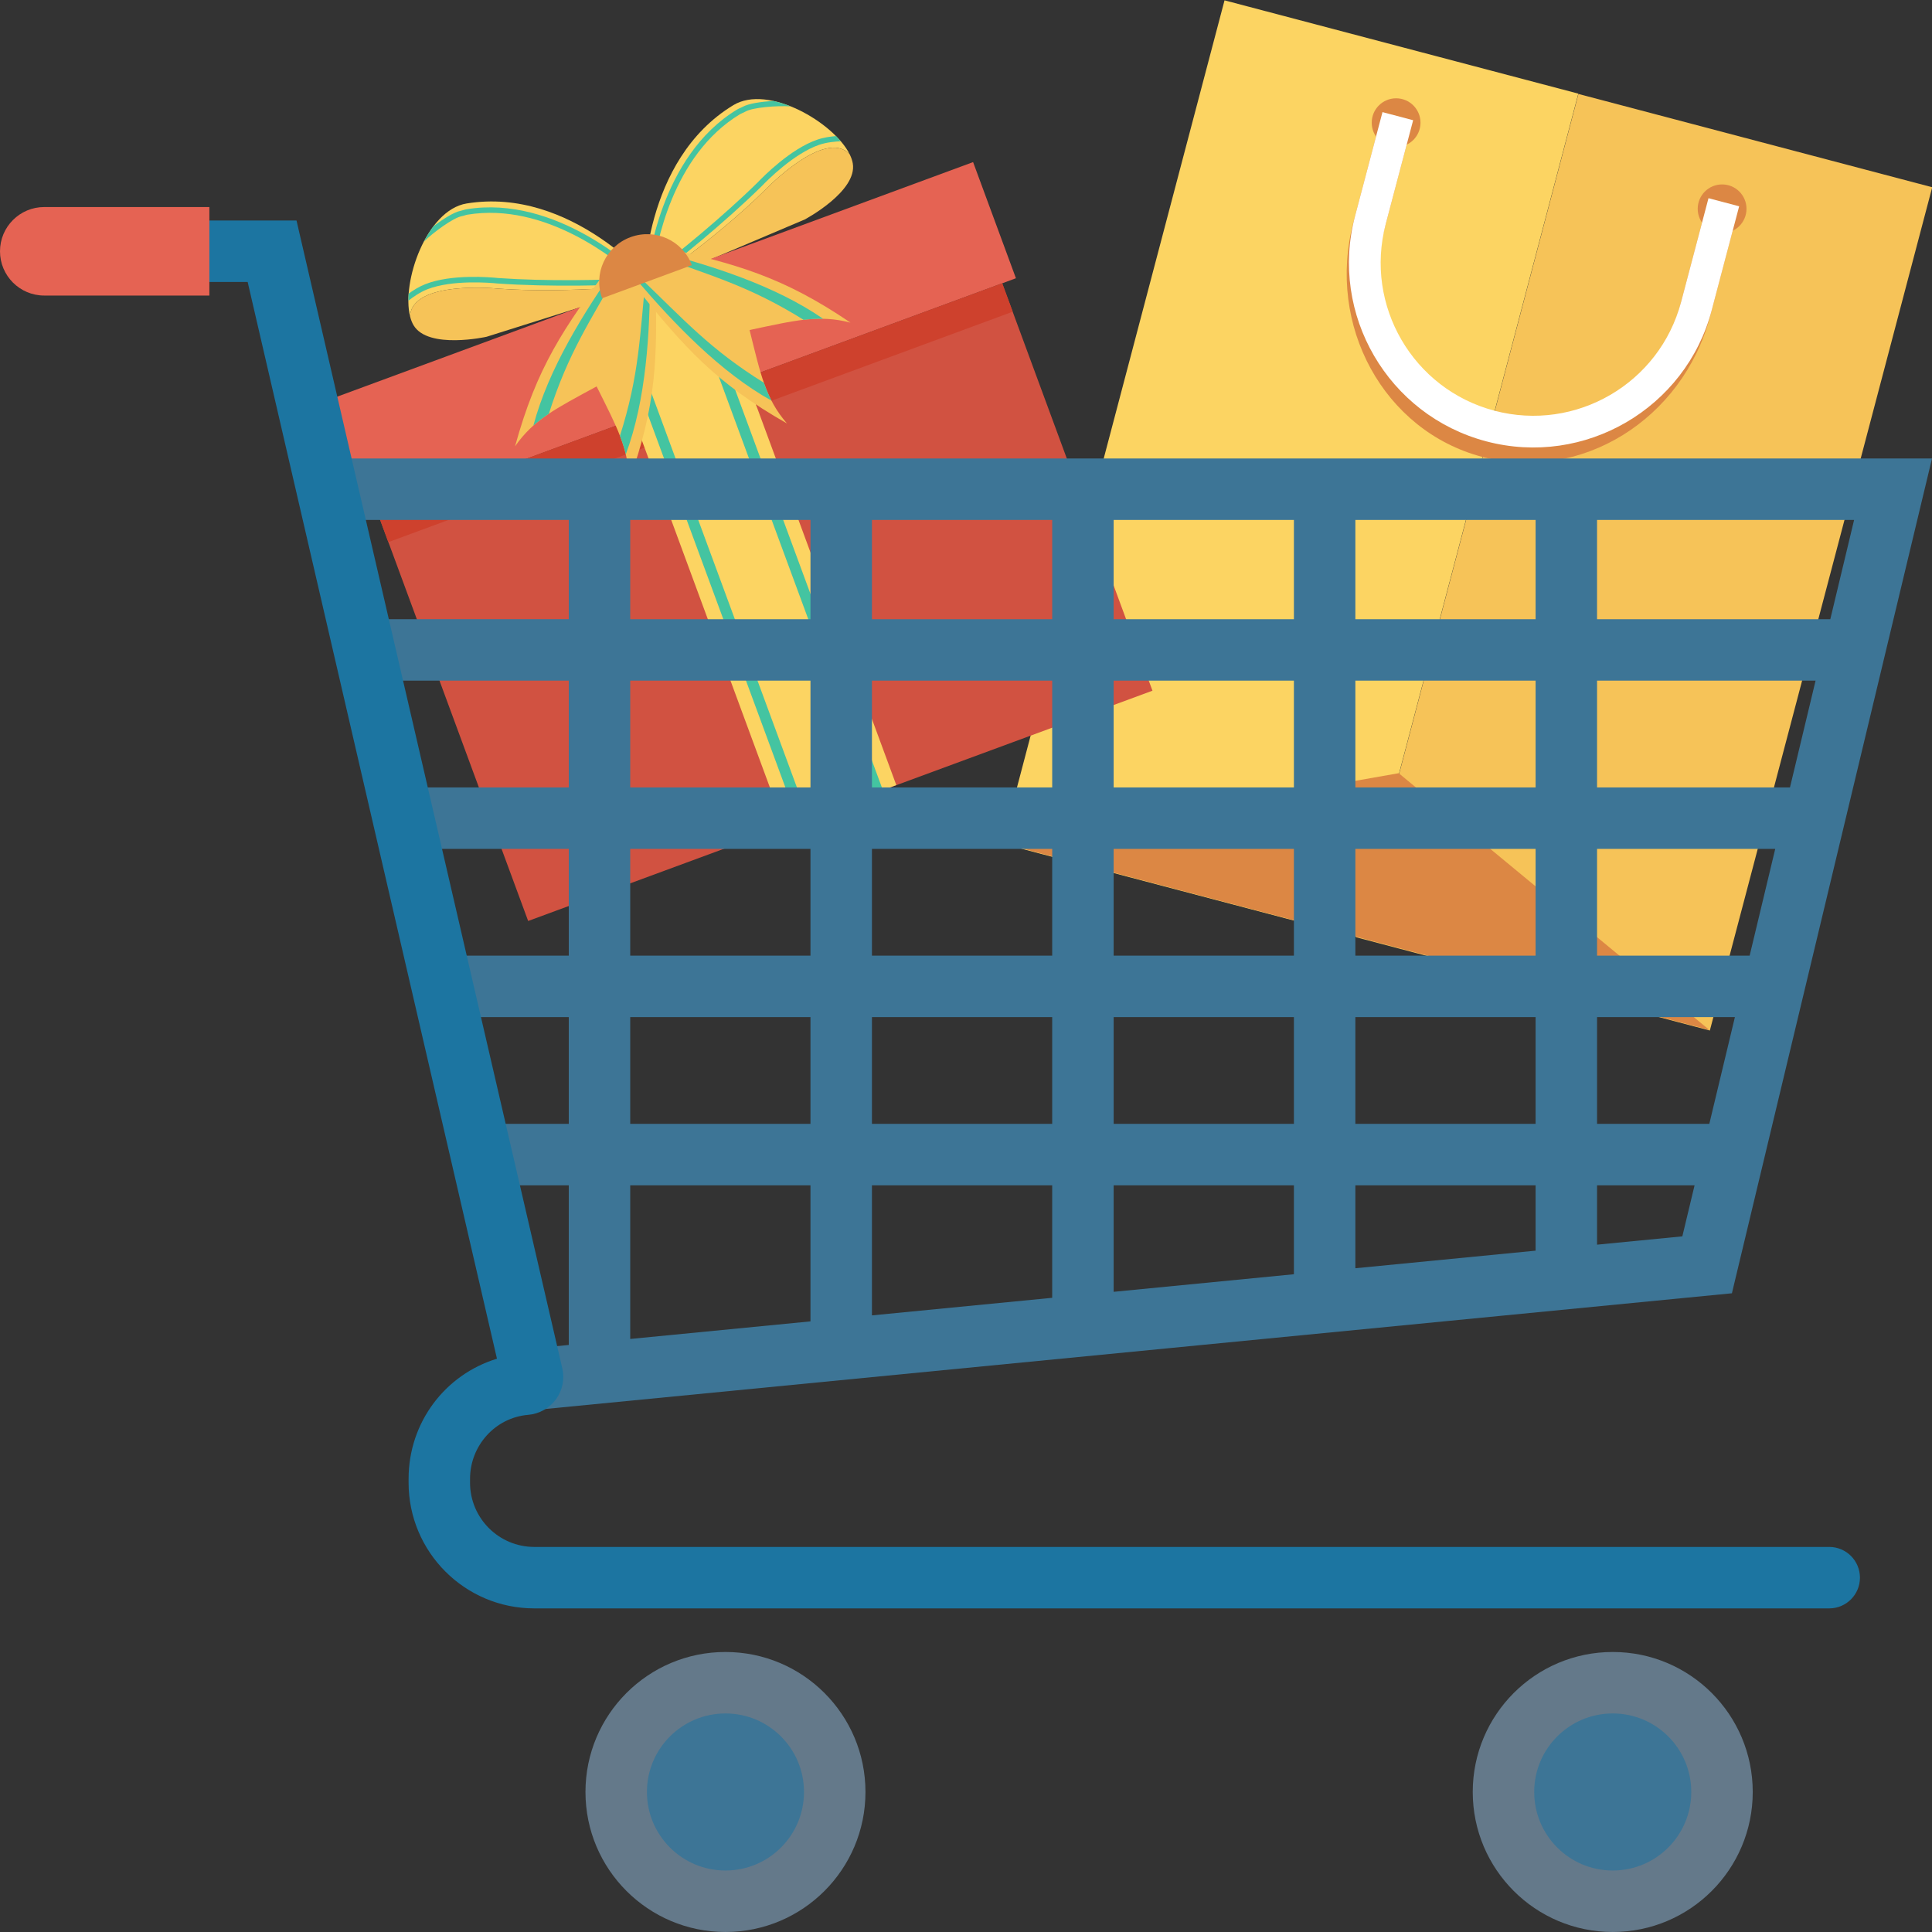 <?xml version="1.0"?>
<svg xmlns="http://www.w3.org/2000/svg" xmlns:xlink="http://www.w3.org/1999/xlink" version="1.1" id="Capa_1" x="0px" y="0px" viewBox="0 0 409.6 409.6" style="enable-background:new 0 0 409.6 409.6;" xml:space="preserve" width="512px" height="512px" class=""><rect x="0" y="0" width="409.6" height="409.6" fill="#333333" stroke="none"/><g><rect x="181.033" y="60.5" transform="matrix(-0.255 0.967 -0.967 -0.255 439.286 -139.78)" style="fill:#FCD462;" width="184.883" height="77.568" data-original="#FCD462"/><rect x="256.041" y="80.33" transform="matrix(-0.255 0.967 -0.967 -0.255 552.616 -187.41)" style="fill:#F6C358;" width="184.883" height="77.568" data-original="#F6C358" class=""/><g>
	<polygon style="fill:#DC8744;" points="362.404,218.366 212.377,178.751 296.536,163.923  " data-original="#DC8744"/>
	<ellipse style="fill:#DC8744;" cx="295.987" cy="26.011" rx="5.171" ry="5.171" data-original="#DC8744"/>
	<ellipse style="fill:#DC8744;" cx="365.1" cy="44.269" rx="5.171" ry="5.171" data-original="#DC8744"/>
	<path style="fill:#DC8744;" d="M314.242,96.863c-20.848-5.505-33.091-27.846-27.294-49.801l6.15-23.291l6.5,1.716l-6.15,23.291   c-4.851,18.372,5.246,37.027,22.51,41.586c17.265,4.559,35.255-6.679,40.106-25.052l6.15-23.291l6.5,1.716l-6.15,23.291   C356.766,88.983,335.09,102.368,314.242,96.863z" data-original="#DC8744"/>
</g><path style="fill:#FFFFFF;" d="M315.111,93.572c-20.848-5.505-33.329-26.943-27.824-47.791l5.812-22.011l6.5,1.716l-5.812,22.011  c-4.558,17.263,5.776,35.016,23.041,39.575c17.265,4.559,35.017-5.778,39.575-23.041l5.812-22.011l6.5,1.716l-5.812,22.011  C357.397,86.595,335.959,99.077,315.111,93.572z" data-original="#FFFFFF"/><path style="fill:#FCD462;" d="M180.141,32.714c-3.316-6.704-17.247-14.91-24.653-10.428  c-19.355,11.713-18.962,38.711-18.962,38.711s14.835-9.989,25.616-20.663C162.141,40.334,174.835,27.036,180.141,32.714z" data-original="#FCD462"/><path style="fill:#44C4A1;" d="M173.263,29.613c-5.657,1.935-11.477,7.854-12.599,9.032c-7.212,7.098-17.094,15.226-22.313,19.071  c0.701-5.555,4.126-24.812,18.558-33.518c0.143-0.086,0.313-0.159,0.495-0.236c0.199-0.085,0.405-0.172,0.612-0.292  c1.592-0.919,6.797-1.307,9.653-1.105c-1.223-0.494-2.461-0.888-3.684-1.156c-2.573,0.139-5.309,0.537-6.552,1.254  c-0.156,0.09-0.322,0.159-0.486,0.229c-0.21,0.09-0.428,0.182-0.641,0.311c-16.493,9.95-19.028,33.101-19.263,35.708l-0.113,1.257  l1.034-0.733c4.862-3.448,15.741-12.303,23.558-20c1.078-1.131,6.753-6.861,12.119-8.72c1.693-0.581,3.459-0.703,4.611-0.764  c-0.316-0.369-0.652-0.736-1.013-1.1C176.101,28.941,174.674,29.129,173.263,29.613z" data-original="#44C4A1"/><path style="fill:#F6C358;" d="M162.141,40.334c-10.781,10.673-25.616,20.663-25.616,20.663l34.091-14.468  c0,0,11.196-5.937,10.182-11.897c-0.105-0.616-0.332-1.26-0.658-1.918C174.835,27.036,162.141,40.334,162.141,40.334z" data-original="#F6C358" class=""/><path style="fill:#FCD462;" d="M86.938,67.075c-1.829-7.252,3.441-22.537,11.985-23.935c22.326-3.653,39.552,17.138,39.552,17.138  s-17.769,2.031-32.898,0.91C105.576,61.188,87.288,59.311,86.938,67.075z" data-original="#FCD462"/><path style="fill:#44C4A1;" d="M90.157,60.252c5.56-2.2,13.829-1.475,15.446-1.308c10.094,0.718,22.886,0.487,29.353,0.023  c-4.139-3.771-19.244-16.196-35.875-13.451c-0.164,0.027-0.341,0.083-0.529,0.142c-0.206,0.064-0.42,0.131-0.655,0.175  c-1.807,0.334-6.018,3.418-8.06,5.425c0.609-1.17,1.296-2.273,2.052-3.271c2.047-1.565,4.387-3.038,5.798-3.299  c0.177-0.033,0.349-0.088,0.519-0.141c0.218-0.068,0.444-0.139,0.689-0.18c19.004-3.137,35.961,12.828,37.832,14.659l0.902,0.883  l-1.263,0.113c-5.936,0.533-19.961,0.859-30.903,0.079c-1.555-0.161-9.591-0.836-14.879,1.233c-1.665,0.657-3.088,1.711-4.004,2.412  c0.001-0.486,0.018-0.983,0.056-1.495C87.562,61.583,88.769,60.8,90.157,60.252z" data-original="#44C4A1"/><path style="fill:#F6C358;" d="M105.576,61.188c15.129,1.121,32.898-0.91,32.898-0.91L103.15,71.401c0,0-12.37,2.751-15.468-2.44  c-0.32-0.536-0.565-1.174-0.744-1.886C87.288,59.311,105.576,61.188,105.576,61.188z" data-original="#F6C358" class=""/><rect x="68.053" y="59.009" transform="matrix(-0.938 0.346 -0.346 -0.938 299.637 90.794)" style="fill:#E56353;" width="147.328" height="26.25" data-original="#E56353" class=""/><rect x="91.645" y="81.612" transform="matrix(-0.938 0.346 -0.346 -0.938 358.533 191.277)" style="fill:#D15241;" width="141.107" height="92.037" data-original="#D15241" class=""/><polygon style="fill:#CE412D;" points="214.705,66.083 82.324,114.943 80.08,108.858 212.479,60.046 " data-original="#CE412D"/><rect x="144.994" y="56.177" transform="matrix(-0.938 0.346 -0.346 -0.938 345.467 168.973)" style="fill:#FCD462;" width="25.324" height="118.272" data-original="#FCD462"/><g>
	
		<rect x="148.601" y="59.093" transform="matrix(-0.938 0.346 -0.346 -0.938 331.148 177.36)" style="fill:#44C4A1;" width="2.294" height="118.272" data-original="#44C4A1"/>
	
		<rect x="164.449" y="53.242" transform="matrix(-0.938 0.346 -0.346 -0.938 359.841 160.537)" style="fill:#44C4A1;" width="2.294" height="118.272" data-original="#44C4A1"/>
</g><path style="fill:#F6C358;" d="M133.317,102.129c0.04-6.923-2.444-11.42-6.831-20.206c-8.681,4.721-13.319,7.003-17.291,12.702  c4.57-16.615,10.145-24.995,20.553-38.808c3.666,1.141,5.499,1.711,9.166,2.851C139.457,75.888,139.182,85.916,133.317,102.129z" data-original="#F6C358" class=""/><g>
	<path style="fill:#44C4A1;" d="M131.394,56.328c-0.119-0.037-0.228-0.071-0.35-0.109c-0.06-0.019-0.129-0.04-0.19-0.059   c-7.069,10.035-14.593,22.077-17.774,34.069c1.005-0.894,2.092-1.715,3.286-2.516c4.124-12.944,8.745-19.642,15.319-31.295   C131.569,56.383,131.484,56.356,131.394,56.328z" data-original="#44C4A1"/>
	<path style="fill:#44C4A1;" d="M137.808,58.323c-0.061-0.019-0.13-0.04-0.19-0.059c-0.122-0.038-0.231-0.072-0.35-0.109   c-0.09-0.028-0.174-0.054-0.291-0.09c-1.353,13.278-1.435,21.387-5.542,34.337c0.516,1.333,0.932,2.621,1.239,3.924   C137.003,84.69,137.799,70.555,137.808,58.323z" data-original="#44C4A1"/>
</g><path style="fill:#F6C358;" d="M166.837,89.771c-4.524-5.24-5.554-10.273-7.92-19.805c9.668-2.044,14.677-3.319,21.398-1.562  c-14.261-9.673-23.942-12.428-40.825-16.18c-2.049,3.247-3.073,4.871-5.122,8.119C145.133,73.795,151.852,81.245,166.837,89.771z" data-original="#F6C358" class=""/><g>
	<path style="fill:#44C4A1;" d="M138.57,53.683c0.066-0.105,0.127-0.202,0.196-0.31c0.033-0.053,0.072-0.114,0.106-0.168   c11.891,3.045,25.431,7.321,35.635,14.379c-1.345-0.028-2.705,0.053-4.133,0.219c-11.54-7.169-19.402-9.265-31.967-13.862   C138.473,53.838,138.52,53.763,138.57,53.683z" data-original="#44C4A1"/>
	<path style="fill:#44C4A1;" d="M134.986,59.363c0.034-0.054,0.073-0.115,0.106-0.168c0.068-0.108,0.129-0.205,0.196-0.31   c0.05-0.08,0.098-0.154,0.163-0.258c9.648,9.222,14.975,15.337,26.504,22.523c0.473,1.349,0.992,2.599,1.604,3.789   C152.714,78.898,142.933,68.663,134.986,59.363z" data-original="#44C4A1"/>
</g><path style="fill:#DC8744;" d="M133.68,50.277c-5.253,1.937-7.951,7.738-6.027,12.958l19.023-7.013  C144.752,51.002,138.933,48.34,133.68,50.277z" data-original="#DC8744"/><circle style="fill:#64798A;" cx="153.805" cy="379.915" r="29.681" data-original="#64798A"/><circle style="fill:#3D7596" cx="153.805" cy="379.915" r="16.65" data-original="#EBF0F3" class="active-path" data-old_color="#EBF0F3"/><circle style="fill:#64798A;" cx="341.914" cy="379.915" r="29.681" data-original="#64798A"/><g>
	<circle style="fill:#3D7596" cx="341.914" cy="379.915" r="16.65" data-original="#EBF0F3" class="active-path" data-old_color="#EBF0F3"/>
	<path style="fill:#3D7596" d="M70.789,97.206v13.029h49.795v21.039H77.546v13.029h43.038v22.636h-33.47v13.029h33.47v22.636   H94.436v13.029h26.148v22.636h-17.139v13.029h17.139v33.843l-7.628,0.744l1.26,12.966l252.963-24.665L409.6,97.206H70.789z    M388.04,131.275h-49.452v-21.039h54.496L388.04,131.275z M236.104,202.605v-22.636h38.216v22.636H236.104z M274.32,215.634v22.636   h-38.216v-22.636H274.32z M236.104,166.94v-22.636h38.216v22.636H236.104z M287.349,144.304h38.21v22.636h-38.21V144.304z    M287.349,131.275v-21.039h38.21v21.039H287.349z M274.32,131.275h-38.216v-21.039h38.216V131.275z M223.075,131.275h-38.216   v-21.039h38.216V131.275z M223.075,144.304v22.636h-38.216v-22.636H223.075z M223.075,179.969v22.636h-38.216v-22.636H223.075z    M223.075,215.634v22.636h-38.216v-22.636H223.075z M223.075,251.299v23.847l-38.216,3.727v-27.574H223.075z M236.104,251.299   h38.216v18.85l-38.216,3.727V251.299z M287.349,251.299h38.21v13.852l-38.21,3.727V251.299z M287.349,238.269v-22.636h38.21v22.636   H287.349z M287.349,202.605v-22.636h38.21v22.636H287.349z M338.588,179.969h37.777l-5.427,22.636h-32.35V179.969z M338.588,166.94   v-22.636h46.328l-5.427,22.636H338.588z M133.613,110.236h38.216v21.039h-38.216V110.236z M133.613,144.304h38.216v22.636h-38.216   V144.304z M133.613,179.969h38.216v22.636h-38.216V179.969z M133.613,215.634h38.216v22.636h-38.216V215.634z M133.613,251.299   h38.216v28.845l-38.216,3.727V251.299z M338.588,263.881v-12.582h20.675l-2.594,10.818L338.588,263.881z M362.387,238.269h-23.798   v-22.636h29.225L362.387,238.269z" data-original="#EBF0F3" class="active-path" data-old_color="#EBF0F3"/>
</g><path style="fill:#1C75A1;" d="M387.809,327.963H113.28c-7.526,0-13.627-6.101-13.627-13.627v-0.808  c0-7.022,5.318-12.975,12.315-13.568c2.377-0.202,4.546-1.421,5.931-3.336c1.355-1.874,1.839-4.243,1.317-6.511L62.862,46.747  H32.707v13.029h19.798l52.855,228.279c-10.987,3.365-18.736,13.503-18.736,25.473v0.808c0,14.722,11.935,26.656,26.656,26.656  h274.529c3.598,0,6.515-2.917,6.515-6.515C394.324,330.88,391.407,327.963,387.809,327.963z" data-original="#1C75A1" class=""/><path style="fill:#E56353;" d="M9.382,43.895C4.2,43.895,0,48.095,0,53.277c0,5.181,4.2,9.382,9.382,9.382h35.006V43.895H9.382z" data-original="#E56353" class=""/></g> </svg>
